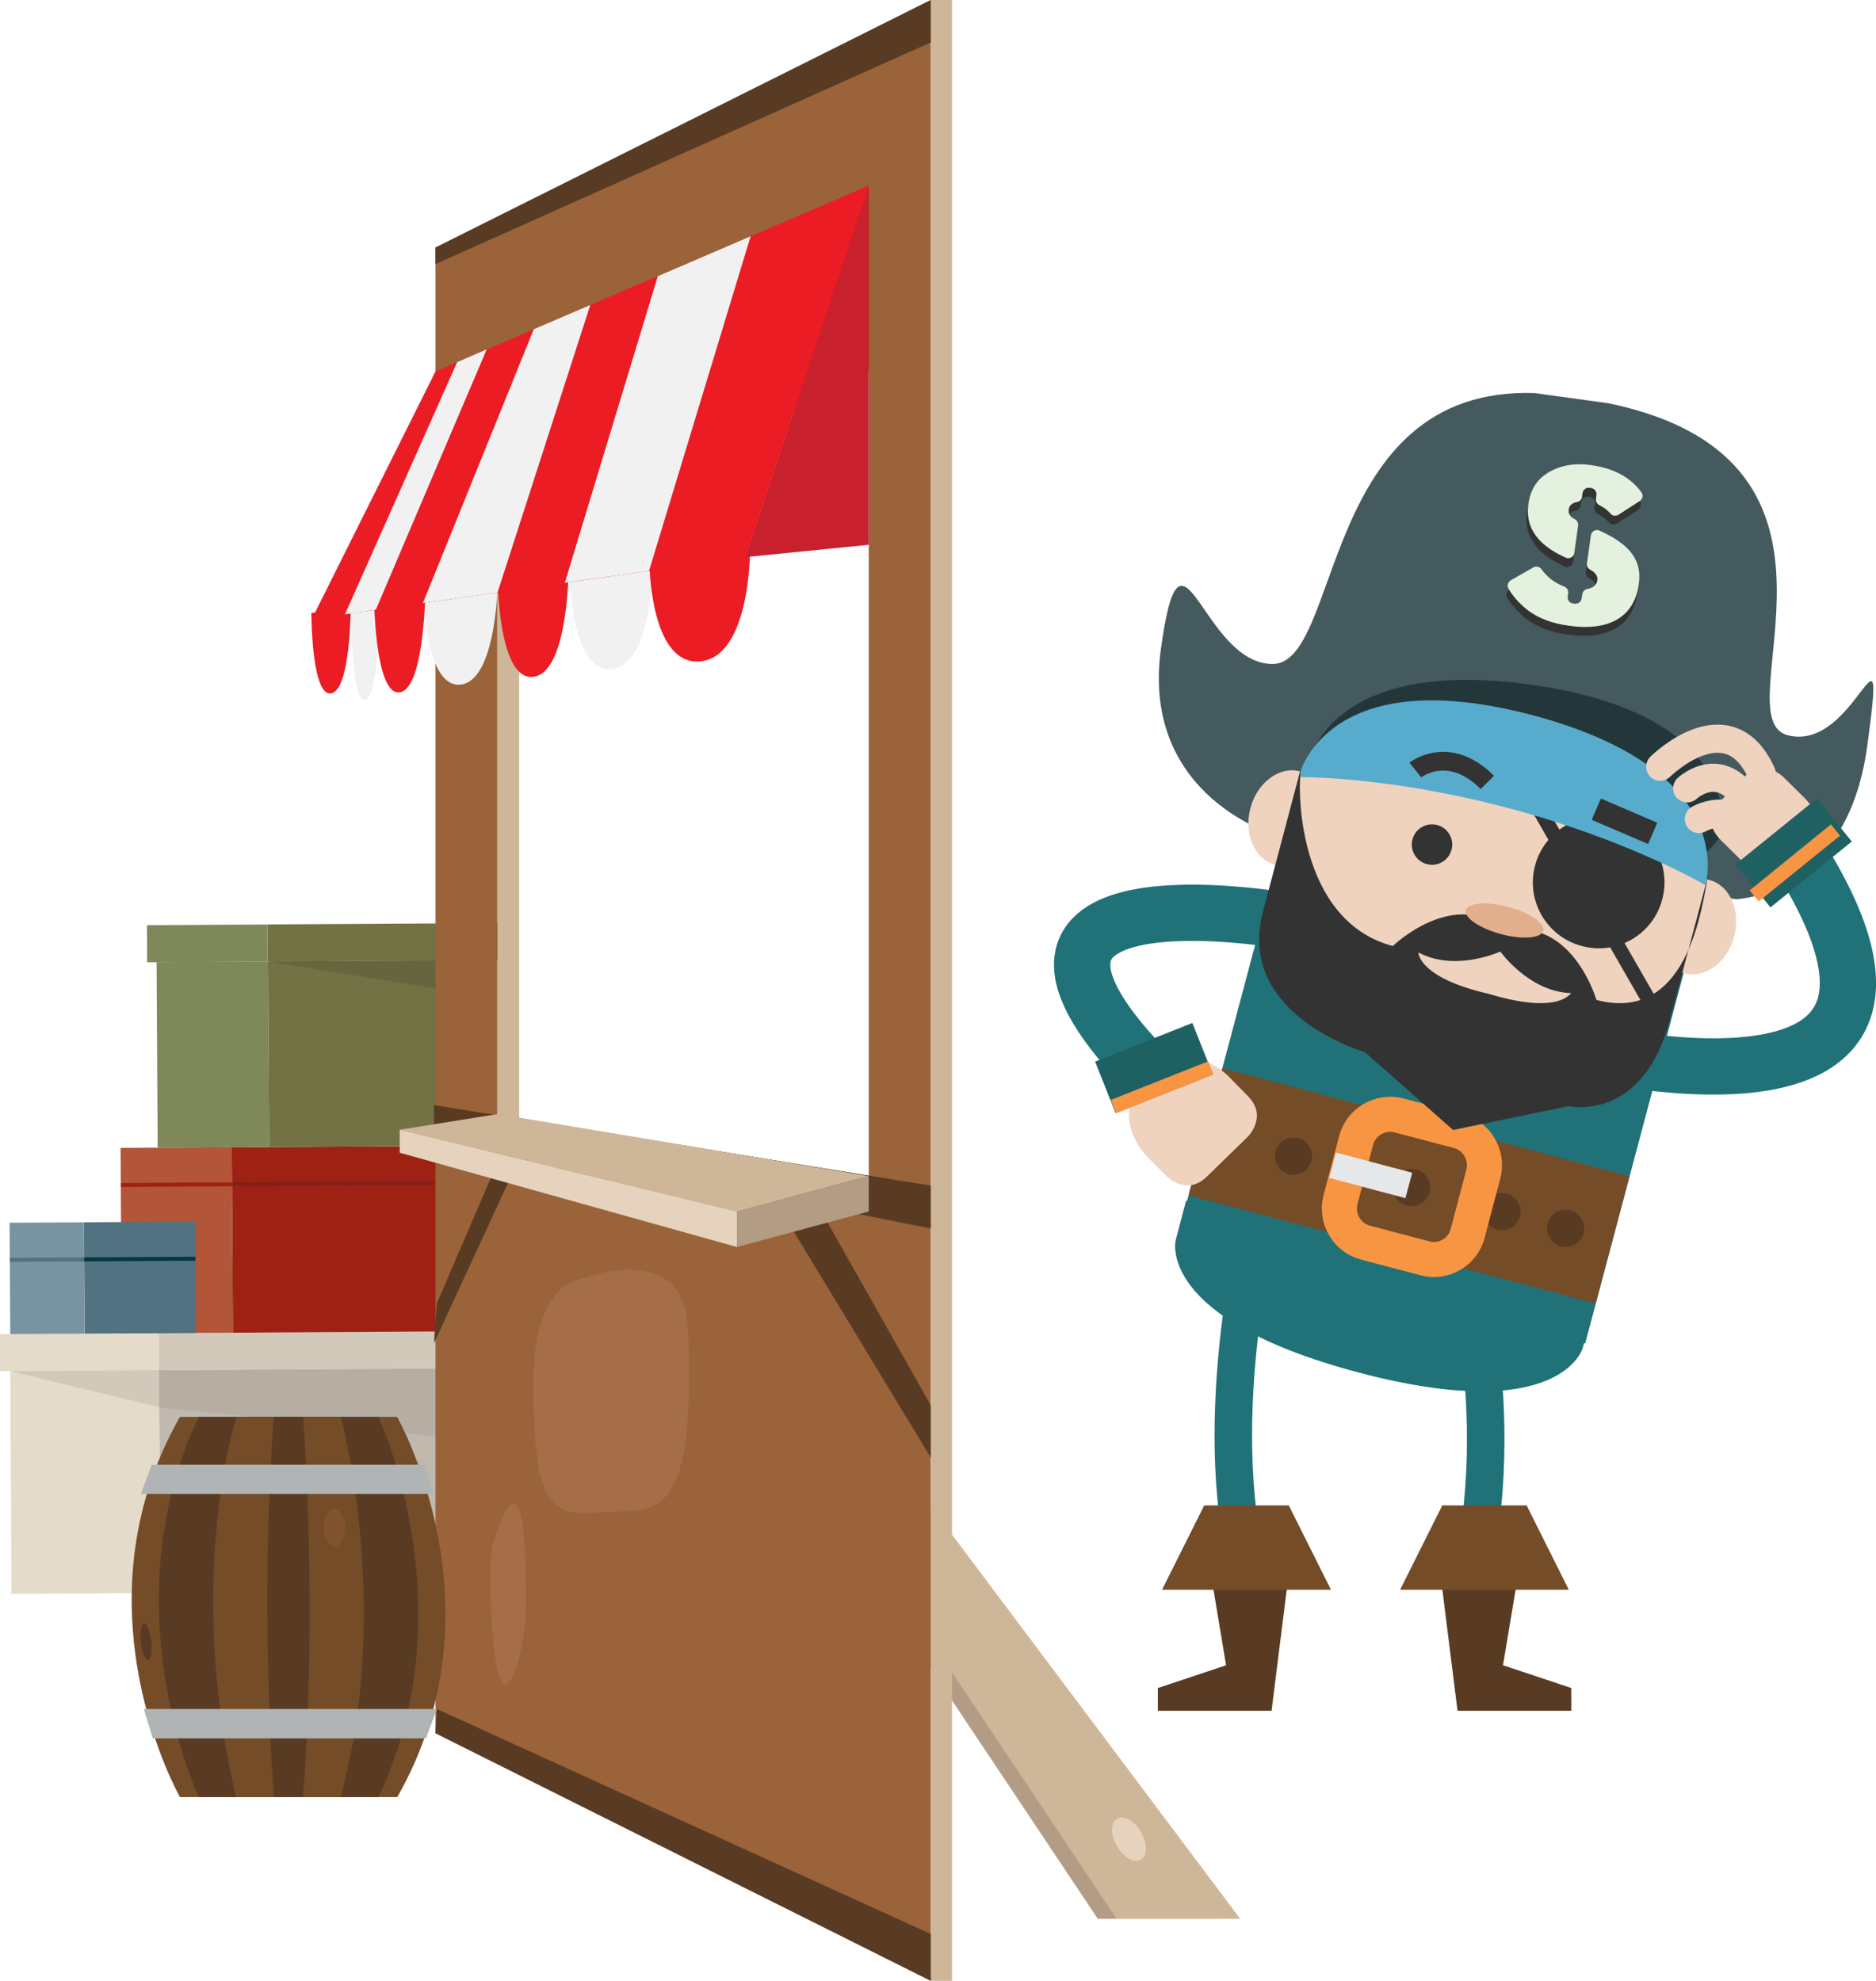 <svg xmlns="http://www.w3.org/2000/svg" xmlns:xlink="http://www.w3.org/1999/xlink" x="0" y="0" enable-background="new 0 0 849.5 897" version="1.1" viewBox="0 0 849.5 897" xml:space="preserve"><style type="text/css">.st1{fill:#e4dbca}.st2{fill:#c1b9ae}.st3{fill:#d2c9bb}.st4{fill:#b6ada3}.st5{fill:#9e2214}.st6{fill:#b25538}.st7{fill:#507281}.st8{fill:#7894a2}.st9{fill:#093542}.st10{fill:#841f1a}.st11{fill:#737245}.st12{fill:#7e8859}.st13{fill:#67643e}.st14{fill:#ceb799}.st15{fill:#b29c83}.st16{fill:#e5d3bd}.st17{fill:none;stroke:#207278;stroke-width:16.988;stroke-miterlimit:10}.st18{fill:#593b23}.st19{fill:#754c28}.st20{fill:#445a5e}.st21{fill:#333}.st22{fill:#e4f1de}.st23{fill:#23373a}.st24{fill:none;stroke:#207278;stroke-width:25.482;stroke-miterlimit:10}.st25{fill:#efd3bf}.st26{fill:#207278}.st27{fill:none;stroke:#333;stroke-width:6.62;stroke-miterlimit:10}.st28{fill:#404041}.st29{fill:#57accd}.st30{fill:none;stroke:#f79542;stroke-width:15.887;stroke-miterlimit:10}.st31{fill:#e6e7e8}.st32{fill:#e1af8d}.st33{fill:none;stroke:#333;stroke-width:8.494;stroke-miterlimit:10}.st34{fill:#1f6163}.st35{fill:#f79542}.st36{fill:none;stroke:#efd3bf;stroke-width:12.741;stroke-linecap:round;stroke-linejoin:round;stroke-miterlimit:10}.st37{fill:#9b633a}.st38{fill:#f1f1f2}.st39{fill:#ec1c24}.st40{fill:#c9202d}.st41{fill:#b0b4b5}.st42{fill:#825330}.st43{fill:#a56e49}</style><g id="_x30_1"><g><g><g><rect width="67.2" height="100.8" x="156.3" y="619.8" class="st1" transform="matrix(1 -5.797560e-03 5.797560e-03 1 -3.882 1.112)"/></g><g><polygon points="72.5 721.3 223.8 720.4 223.2 619.6 72 620.5" class="st2"/></g><g><rect width="67.2" height="100.8" x="5" y="620.7" class="st1" transform="matrix(1 -5.841465e-03 5.841465e-03 1 -3.92 0.237)"/></g><g><rect width="67.2" height="100.8" x="5" y="620.7" class="st1" transform="matrix(1 -5.841465e-03 5.841465e-03 1 -3.92 0.237)"/></g><g><polygon points="155.9 603.2 223.1 602.8 223.2 619.6 156 620" class="st1"/></g><g><rect width="156.4" height="16.8" x="71.9" y="603.2" class="st3" transform="matrix(1 -5.846376e-03 5.846376e-03 1 -3.573 0.888)"/></g><g><rect width="67.2" height="16.8" x="4.7" y="603.9" class="st1" transform="matrix(1 -5.738223e-03 5.738223e-03 1 -3.513 0.23)"/></g><g><rect width="71.9" height="16.8" x="0" y="603.9" class="st1" transform="matrix(1 -5.747693e-03 5.747693e-03 1 -3.519 0.217)"/></g><g><polygon points="223.2 619.6 223.4 653.2 72.1 637.3 72 620.5" class="st4"/></g><g><polygon points="72 620.5 72.1 637.3 4.8 620.9" class="st3"/></g><g><rect width="100.8" height="84" x="105.2" y="519.2" class="st5" transform="matrix(1 -5.734643e-03 5.734643e-03 1 -3.216 0.902)"/></g><g><polygon points="105.5 603.5 55.1 603.8 54.6 519.8 105 519.5" class="st6"/></g><g><polygon points="38.3 603.9 88.7 603.6 88.4 553.2 38 553.5" class="st7"/></g><g><rect width="33.6" height="50.4" x="4.5" y="553.6" class="st8" transform="matrix(1 -5.725496e-03 5.725496e-03 1 -3.313 0.132)"/></g><g><polygon points="88.5 570.9 88.5 569.1 38.1 569.4 38.1 571.2" class="st9"/></g><g><polygon points="38.1 571.2 38.1 569.4 4.5 569.6 4.5 571.4" class="st7"/></g><g><polygon points="205.9 536.6 205.9 534.8 105.1 535.4 105.1 537.2" class="st10"/></g><g><polygon points="105.1 537.2 105.1 535.4 54.7 535.7 54.7 537.5" class="st5"/></g><g><polygon points="121.8 519.4 222.6 518.8 222.1 434.8 121.3 435.4" class="st11"/></g><g><rect width="106" height="16.8" x="121.2" y="418.3" class="st11" transform="matrix(1 -5.824961e-03 5.824961e-03 1 -2.482 1.022)"/></g><g><polygon points="121.8 519.4 71.4 519.7 70.9 435.7 121.3 435.4" class="st12"/></g><g><rect width="54.6" height="16.8" x="66.6" y="418.8" class="st12" transform="matrix(1 -5.794499e-03 5.794499e-03 1 -2.474 0.551)"/></g><g><polygon points="222.1 434.8 222.2 451.6 121.3 435.4" class="st13"/></g></g><rect width="9.8" height="363.1" x="225.3" y="210.3" class="st14"/><polygon points="384.9 644.7 553.1 868.9 497.1 868.9 384.9 700.8" class="st15"/><polygon points="393.4 644.7 561.6 868.9 505.6 868.9 393.4 700.8" class="st14"/><path d="M516.7,829.7c3,5.2,2.9,10.7-0.1,12.5c-3,1.7-7.9-1-10.8-6.2c-3-5.2-2.9-10.7,0.1-12.5 C508.8,821.8,513.7,824.5,516.7,829.7z" class="st16"/><path d="M569.4,555.7c0,0-25.5,104,1.4,172" class="st17"/><path d="M662.8,563.5c-2.2,3.5,23.5,80,0,164.2" class="st17"/><g><polygon points="544.9 692.3 555.2 754.1 524.3 764.4 524.3 774.7 575.8 774.7 586.1 692.3" class="st18"/><polygon points="545.3 681.7 526.2 719.9 602.7 719.9 583.6 681.7" class="st19"/></g><g><polygon points="690.9 692.3 680.6 754.1 711.5 764.4 711.5 774.7 660 774.7 649.7 692.3" class="st18"/><polygon points="653.1 681.7 634 719.9 710.4 719.9 691.3 681.7" class="st19"/></g><g><g><path d="M809.7,333c-31.1-7.7,44.5-124.3-81.4-150.4l-33.4-4.6c-97.9-3.2-87.1,123.7-119.1,122.7 c-32-1-40.8-74.4-50.1-6.9c-9.3,67.4,52.6,84.6,52.6,84.6l104,14.4l104,14.4c0,0,49.9-1.7,59.2-69.1 C854.7,270.5,840.8,340.7,809.7,333" class="st20"/><path d="M705,254.8c1,0.5,2.2,1.1,3.4,1.7c1.7,0.8,3.7-0.2,4-2.1L714,242c0.2-1.1-0.4-2.2-1.3-2.8 c-0.2-0.1-0.4-0.2-0.6-0.3c-2-1.2-2.6-2.4-2.3-4.4c0.2-1.6,1.5-2.8,3.8-3.2c1.2-0.2,2-1.2,2.2-2.3l0.2-1.7 c0.2-1.5,1.6-2.6,3.1-2.4l0.8,0.1c1.5,0.2,2.6,1.6,2.4,3.1l-0.3,1.8c-0.2,1.2,0.5,2.4,1.6,2.9c1.9,0.9,3.6,2.2,5,3.8 c0.9,1,2.4,1.2,3.6,0.5l9.6-6.2c1.3-0.9,1.7-2.7,0.8-3.9c-4.9-6.8-12.6-11-23-12.4c-7-1-13.2,0-18.7,3.1 c-5.5,3.1-8.6,7.9-9.5,14.6C690.2,241.7,694.7,249.2,705,254.8" class="st21"/><path d="M727.4,246c-1.1-0.6-2.4-1.2-3.6-1.8c-1.7-0.8-3.7,0.2-4,2.1l-1.7,12.7c-0.2,1.1,0.4,2.3,1.4,2.8l0,0 c2.6,1.5,3.6,3,3.3,4.9c-0.3,2.1-1.8,3.4-4.5,3.9c-1.2,0.2-2.1,1.2-2.3,2.4l-0.3,1.9c-0.2,1.5-1.6,2.6-3.1,2.4l-0.8-0.1 c-1.5-0.2-2.6-1.6-2.4-3.1l0.2-1.6c0.2-1.3-0.6-2.5-1.8-3c-4.3-1.6-7.9-4.4-10.3-7.9c-0.8-1.1-2.4-1.5-3.6-0.7l-10.3,5.9 c-1.3,0.8-1.8,2.5-1.1,3.8c2.1,3.6,5.1,6.8,8.8,9.8c4.8,3.6,11,6,18.9,7c18.7,2.6,29.3-4.8,31.2-18.5 C743.1,259.1,739,252,727.4,246" class="st21"/><path d="M705.5,250.8c1,0.5,2.2,1.1,3.4,1.7c1.7,0.8,3.7-0.2,4-2.1l1.7-12.4c0.1-1.1-0.4-2.2-1.3-2.8 c-0.2-0.1-0.4-0.2-0.6-0.3c-2-1.2-2.6-2.4-2.3-4.4c0.2-1.6,1.6-2.8,3.8-3.2c1.2-0.2,2-1.2,2.2-2.3l0.2-1.7 c0.2-1.5,1.6-2.6,3.1-2.4l0.8,0.1c1.5,0.2,2.6,1.6,2.4,3.1l-0.2,1.8c-0.2,1.2,0.5,2.4,1.6,2.9c1.9,0.9,3.6,2.2,5,3.8 c0.9,1.1,2.4,1.2,3.6,0.5l9.6-6.2c1.3-0.9,1.7-2.6,0.8-3.9c-4.9-6.8-12.5-11-23-12.4c-7-1-13.2,0-18.7,3.1 c-5.5,3.1-8.6,7.9-9.5,14.6C690.7,237.8,695.3,245.3,705.5,250.8" class="st22"/><path d="M728,242.1c-1.1-0.6-2.4-1.2-3.6-1.8c-1.7-0.8-3.7,0.2-4,2.1l-1.8,12.7c-0.2,1.1,0.4,2.3,1.4,2.8l0,0 c2.6,1.5,3.6,3,3.3,4.9c-0.3,2.1-1.8,3.4-4.5,3.9c-1.2,0.2-2.1,1.2-2.3,2.4l-0.3,1.9c-0.2,1.5-1.6,2.6-3.1,2.4l-0.8-0.1 c-1.5-0.2-2.6-1.6-2.4-3.1l0.2-1.6c0.2-1.3-0.6-2.5-1.8-3c-4.3-1.6-7.9-4.4-10.3-7.9c-0.8-1.1-2.4-1.4-3.6-0.8l-10.3,5.9 c-1.3,0.8-1.8,2.5-1,3.8c2.1,3.6,5,6.8,8.8,9.8c4.8,3.6,11,6,18.9,7c18.7,2.6,29.3-4.8,31.2-18.5 C743.6,255.2,739.5,248.1,728,242.1" class="st22"/><path d="M591.1,350.7c0,0,56.7-38.9,95.9,2.3c70.3,73.8,92.9,23.8,92.9,23.8s10.1-53.4-87-66.8 C595.9,296.6,591.1,350.7,591.1,350.7" class="st23"/></g><path d="M580.9,416.8c0,0-157.2-27.3-58.1,71.5" class="st24"/><g><path d="M777.4,364.5c0,0-7.1,7.2,2.1,16.2l9.2,9.1c0,0,18.4,18.2,32.6,3.9c14.1-14.3-4.3-32.5-4.3-32.5l-9.2-9.1 c0,0-9.2-9.1-16.3-1.9L777.4,364.5z" class="st25"/></g><path d="M697,471.5c0,0,200.4,55.5,121.3-78.1" class="st24"/><path d="M537.1,543.7l-4.7,17.8c0,0-9.4,35.6,82.7,60c92.1,24.4,101.6-11.1,101.6-11.1l4.7-17.8L537.1,543.7z" class="st26"/><rect width="182.3" height="190.7" x="557.3" y="400.5" class="st26" transform="matrix(0.257 -0.967 0.967 0.257 2.892 995.372)"/><path d="M599.9,374.9c-3.1,11.7-13.2,19.1-22.5,16.7c-9.3-2.5-14.3-13.9-11.2-25.6c3.1-11.7,13.2-19.2,22.5-16.7 C598,351.8,603,363.2,599.9,374.9z" class="st25"/><path d="M785.3,424.1c-3.1,11.7-13.2,19.1-22.5,16.7c-9.3-2.5-14.3-13.9-11.2-25.6c3.1-11.7,13.2-19.1,22.5-16.7 C783.3,400.9,788.4,412.4,785.3,424.1z" class="st25"/><rect width="59.6" height="190.6" x="607.7" y="441.6" class="st19" transform="matrix(0.257 -0.967 0.967 0.257 -44.983 1015.449)"/><path d="M654.3,473.6c83.4,22.1,105-26.5,109.5-40.8l1-3.8l6.1-23c0,0,14-57.9-76.9-82 C603.2,299.8,586.6,357,586.6,357l-6.1,23l-1,3.8C576.3,398.5,570.9,451.5,654.3,473.6" class="st25"/><path d="M752.7,407.3c-4.2,15.9-20.5,25.4-36.4,21.1c-15.9-4.2-25.4-20.5-21.2-36.4c4.2-15.9,20.5-25.4,36.4-21.1 C747.5,375.1,757,391.4,752.7,407.3" class="st21"/><line x1="689.4" x2="746.9" y1="353.2" y2="453.3" class="st27"/><path d="M589.4,346.6l0.3-1.1C589.7,345.5,589.6,345.9,589.4,346.6" class="st28"/><path d="M774,394.4l-0.3,1.1C773.9,394.8,774,394.4,774,394.4" class="st28"/><path d="M588,351.9c0,0,39.9-0.6,94.9,14c55,14.6,89.3,34.9,89.3,34.9s16.5-51.8-78.2-76.9 C599.4,298.8,588,351.9,588,351.9" class="st29"/><path d="M657.3,384.8c-1.3,4.9-6.3,7.8-11.2,6.5c-4.9-1.3-7.8-6.3-6.5-11.2c1.3-4.9,6.3-7.8,11.2-6.5 C655.7,374.9,658.6,380,657.3,384.8" class="st21"/><rect width="10.5" height="27.8" x="730.5" y="358.1" class="st21" transform="matrix(0.394 -0.919 0.919 0.394 103.859 901.494)"/><path d="M647.3,539.9c-1.2,4.5-5.8,7.2-10.3,6c-4.5-1.2-7.1-5.8-5.9-10.3c1.2-4.5,5.8-7.2,10.3-6 C645.8,530.8,648.5,535.4,647.3,539.9z" class="st18"/><path d="M688.3,550.8c-1.2,4.5-5.8,7.2-10.3,6c-4.5-1.2-7.2-5.8-6-10.3c1.2-4.5,5.8-7.2,10.3-6 C686.8,541.7,689.5,546.3,688.3,550.8z" class="st18"/><path d="M717.1,558.4c-1.2,4.5-5.8,7.2-10.3,6c-4.5-1.2-7.2-5.8-6-10.3c1.2-4.5,5.8-7.2,10.3-6 C715.6,549.3,718.2,553.9,717.1,558.4z" class="st18"/><path d="M593.9,525.7c-1.2,4.5-5.8,7.2-10.3,6c-4.5-1.2-7.2-5.8-6-10.3c1.2-4.5,5.8-7.2,10.3-6 C592.4,516.6,595.1,521.3,593.9,525.7z" class="st18"/><path d="M645.2,569.8l-26.9-7.1c-8.4-2.2-13.5-11-11.3-19.4l7.1-26.9c2.2-8.4,11-13.5,19.4-11.3l26.9,7.1 c8.4,2.2,13.5,11,11.3,19.4l-7.1,26.9C662.4,567,653.7,572.1,645.2,569.8z" class="st30"/><path d="M722.9,452.8c0,0-10.7-37.1-41-31.4c-23.5-19.9-51.2,7-51.2,7c-43.7-11.6-43.6-72.9-41.3-81.7l-17.5,66.1 c-12.4,46.9,46.1,63.6,46.1,63.6l40,35.3l0,0l52.2-10.8c0,0,33.6,7.8,46-39.2l17.5-66.1C771.3,404.3,766.6,464.4,722.9,452.8 M674.3,450.1L674.3,450.1L674.3,450.1L674.3,450.1c-32.3-7.4-32-18.8-32-18.8c16.8,9,37-0.4,37.1-0.4c0,0,13,18.3,32,18.8 C711.3,449.7,706,459.7,674.3,450.1" class="st21"/><rect width="11.9" height="35.7" x="614.3" y="514.5" class="st31" transform="matrix(0.257 -0.967 0.967 0.257 -53.495 995.205)"/><path d="M698.8,421.5c-0.9,3.4-9.5,4.1-19.1,1.5c-9.7-2.6-16.8-7.4-15.9-10.8c0.9-3.4,9.5-4.1,19.1-1.5 C692.6,413.2,699.7,418.1,698.8,421.5z" class="st32"/><path d="M640.9,348.7c0,0,15-12,32.6,5.6" class="st33"/><g><path d="M565,514.8c0,0,9.2-9.1,0.2-18.3l-9.1-9.3c0,0-18.1-18.5-36.6-0.4c-18.5,18.1-0.4,36.6-0.4,36.6l9.1,9.2 c0,0,9.1,9.3,18.3,0.2L565,514.8z" class="st25"/></g><g><rect width="47.4" height="25.1" x="499.1" y="471.2" class="st34" transform="matrix(0.929 -0.369 0.369 0.929 -141.638 227.153)"/><polygon points="549.5 486.6 547.1 480.6 503 498.1 505.4 504.1" class="st35"/></g><path d="M764,357c0,0,16.4-15.4,28.9,9" class="st36"/><path d="M769.3,370.9c0,0,19.4-11.4,26.2,15.1" class="st36"/><path d="M751.8,347.2c0,0,30.8-30.6,46,3.2" class="st36"/><g><rect width="47.4" height="25.1" x="788.8" y="373.5" class="st34" transform="matrix(0.777 -0.629 0.629 0.777 -61.91 597.334)"/><polygon points="829.1 373.3 833.2 378.4 796.4 408.2 792.3 403.2" class="st35"/></g></g><path d="M197.2,112.1v672.7L421.5,897V0L197.2,112.1z M393.4,532.6l-168.2-28V252.3l168.2-84.1V532.6z" class="st37"/><g><g><path d="M158.7,271c0,0,0,47.8,6.7,46c6.7-1.7,6.7-49.5,6.7-49.5L158.7,271z" class="st38"/><path d="M141,277.6c0,0,0,37.8,8.9,36.4c8.9-1.4,8.9-39.1,8.9-39.1L141,277.6z" class="st39"/><path d="M191.5,264c0,0,0,47.8,17,46c17-1.7,17-49.5,17-49.5L191.5,264z" class="st38"/><path d="M169.3,267.5c0,0,0,47.8,11.7,46c11.7-1.7,11.7-49.5,11.7-49.5L169.3,267.5z" class="st39"/><path d="M257.8,257c0,0,0,47.8,19,46c19-1.7,19-49.5,19-49.5L257.8,257z" class="st38"/><path d="M225.3,260.5c0,0,0,47.8,16.1,46c16.1-1.7,16.1-49.5,16.1-49.5L225.3,260.5z" class="st39"/><path d="M294,253.5c0,0,0,47.8,22.8,46c22.8-1.7,22.8-49.5,22.8-49.5L294,253.5z" class="st39"/></g><polygon points="393.4 84.1 197.2 168.2 141.2 280.3 337.4 252.3" class="st39"/><polygon points="339.9 107 293.9 258.5 337.4 252.3 393.4 84.1" class="st39"/><polygon points="339.9 107 293.9 258.5 255.7 263.9 297.8 125.1" class="st38"/><polygon points="267.3 138.1 225.3 268.3 255.7 263.9 297.8 125.1" class="st39"/><polygon points="267.3 138.1 241.7 149.1 191.5 273.1 225.3 268.3" class="st38"/><polygon points="220.4 158.2 170.2 276.1 156.2 278.2 207 164" class="st38"/><polygon points="393.4 84.1 393.4 246.7 337.4 252.3" class="st40"/></g><rect width="9.6" height="897" x="421.5" class="st14"/><g><path d="M179.8,641.6h-49.2l0,0H81.5c-49.2,86.1,0,172.2,0,172.2h49.2l0,0h49.2C229,727.7,179.8,641.6,179.8,641.6z" class="st19"/><path d="M171.3,641.6h-40.7l0,0H90c-40.7,86.1,0,172.2,0,172.2h40.7l0,0h40.7C212,727.7,171.3,641.6,171.3,641.6z" class="st18"/><path d="M154.3,641.6h-23.6l0,0H107c-23.6,86.1,0,172.2,0,172.2h23.6l0,0h23.6C177.9,727.7,154.3,641.6,154.3,641.6 z" class="st19"/><path d="M137.3,641.6h-6.6l0,0H124c-6.6,86.1,0,172.2,0,172.2h6.6l0,0h6.6C143.9,727.7,137.3,641.6,137.3,641.6z" class="st18"/><polygon points="196.5 676.5 63.8 676.5 68.7 663.3 192.4 663.3" class="st41"/><polygon points="65.1 773.9 197.8 773.9 192.9 787.2 69.2 787.2" class="st41"/><path d="M156.3,691.8c0,4.6-2.1,8.4-4.8,8.4c-2.6,0-4.8-3.7-4.8-8.4c0-4.6,2.1-8.4,4.8-8.4 C154.1,683.5,156.3,687.2,156.3,691.8z" class="st42"/><path d="M68.5,743.2c0.5,4.6-0.1,8.4-1.4,8.6c-1.3,0.2-2.8-3.4-3.3-8c-0.5-4.6,0.1-8.4,1.4-8.6 C66.5,735,68,738.6,68.5,743.2z" class="st18"/></g><polygon points="196.5 500.4 421.5 536.9 421.5 556.3 196.5 511.6" class="st18"/><polygon points="197.2 112.1 197.2 119.6 421.5 19.2 421.5 0" class="st18"/><polygon points="197.8 773.9 421.5 875.8 421.5 897 197.2 784.9" class="st18"/><polygon points="370.5 546.1 421.5 636.4 421.5 660.1 353.5 547.9" class="st18"/><polygon points="197.8 590.2 228.3 519.4 237.4 519.7 196.5 608.3" class="st18"/><polygon points="225.3 504.5 181 511.6 333.7 548.6 393.4 532.6" class="st14"/><polygon points="181 511.6 333.7 548.6 333.7 564.7 181 522" class="st16"/><polygon points="333.7 548.6 333.7 564.7 393.4 548.6 393.4 532.6" class="st15"/><path d="M223.9,696.9c0,0-3.8,6.3-0.6,45.5c3.6,43.2,15,7.4,14.9-17C238.2,700.9,237.1,657.1,223.9,696.9z" class="st43"/><path d="M262.7,579.3c0,0-21.3,1.7-21.1,46.7c0.2,45,3.3,61.8,27.4,59c24.1-2.8,46.9,12.6,42.5-83.6 C309.7,560.5,262.7,579.3,262.7,579.3z" class="st43"/></g></g></svg>